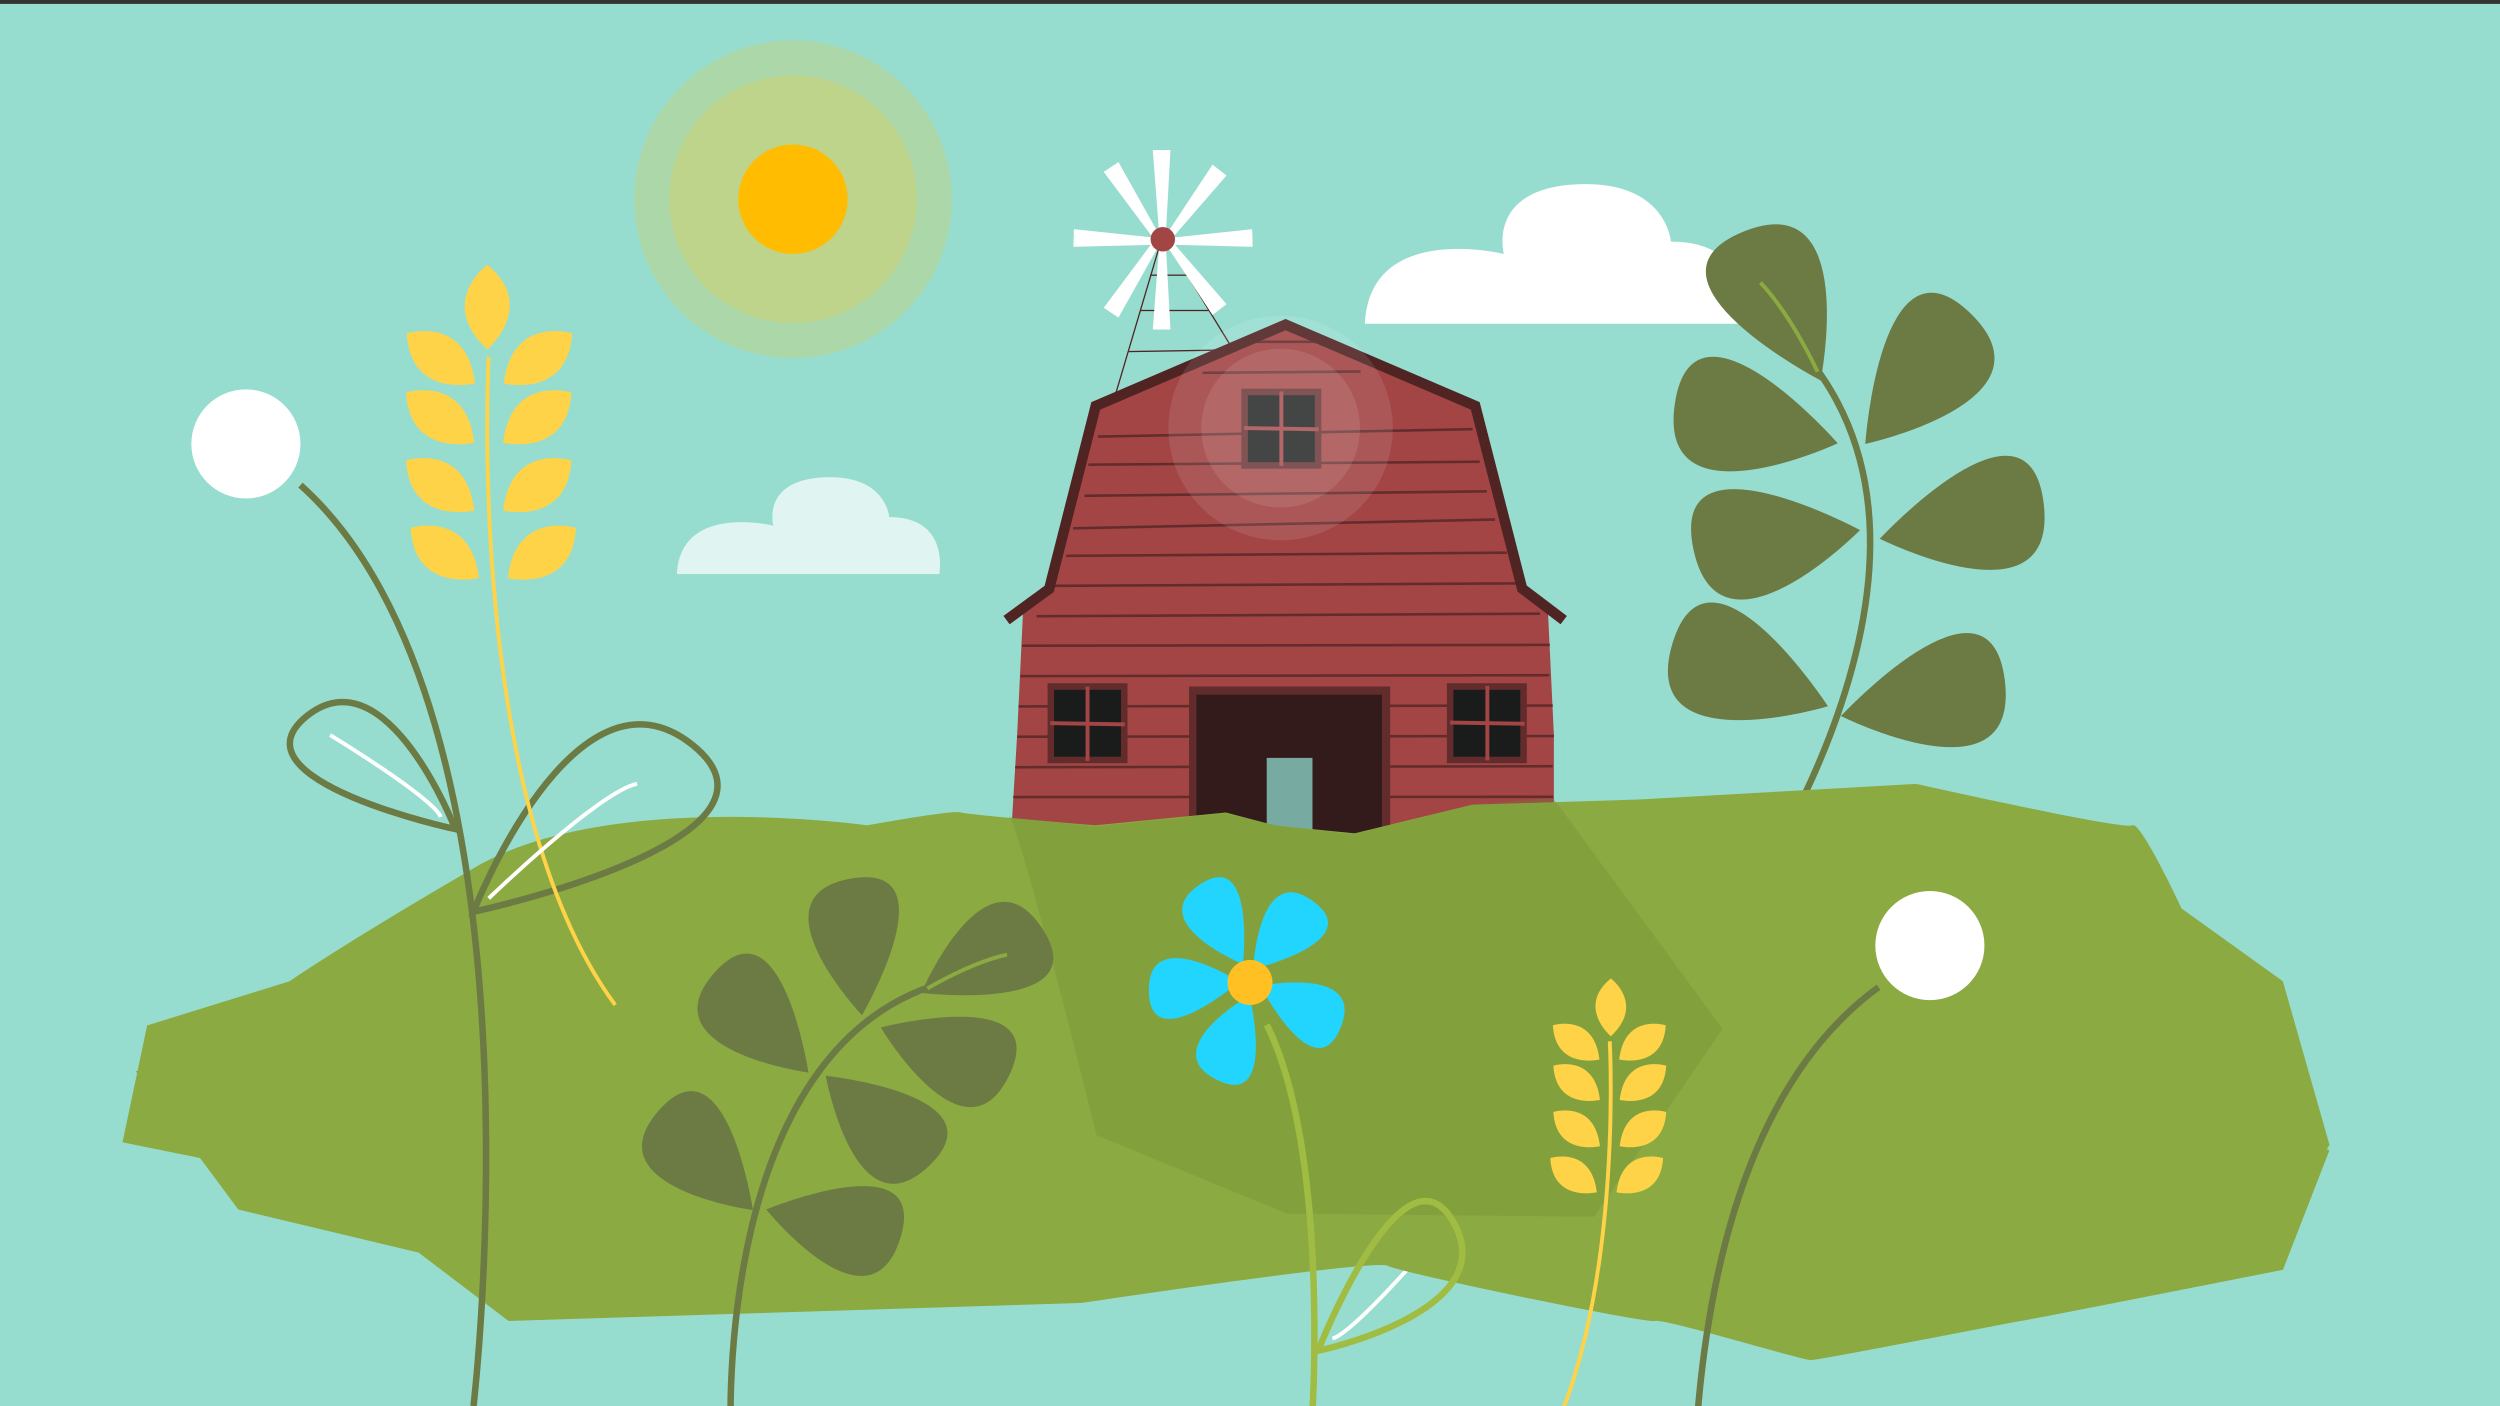 <svg xmlns="http://www.w3.org/2000/svg" viewBox="0 0 1920 1080">
  <rect x="0" y="0" width="1920" height="1080" fill="#333333" stroke="none"/>
  <title>Barn</title>
  <g id="Layer_3" data-name="Layer 3">
    <rect y="3" width="1920" height="1080" style="fill: #97ddcf"/>
    <circle cx="609" cy="153" r="122" style="fill: #ffc612;opacity: 0.2"/>
    <circle cx="609" cy="153" r="95" style="fill: #ffc612;opacity: 0.2"/>
    <circle cx="609" cy="153" r="42" style="fill: #ffbc00"/>
    <path d="M253.52,564.49s79.35,48.28,85,62.93" style="fill: none;stroke: #fff;stroke-miterlimit: 10;stroke-width: 3px"/>
    <path d="M1099.18,954.21s-60.51,70.47-75.89,73.71" style="fill: none;stroke: #fff;stroke-miterlimit: 10;stroke-width: 3px"/>
  </g>
  <g id="Layer_1" data-name="Layer 1">
    <polygon points="1188.66 466.03 1168.79 452.27 1168.79 452.25 1168.99 452.01 1133 311.73 987.27 249.3 841.54 311.73 805.55 452.01 805.76 452.25 805.76 452.27 785.88 466.03 781.16 564.36 776.55 641.03 1193.38 641.03 1193.38 564.36 1188.66 466.03" style="fill: #a34545"/>
    <line x1="818.79" y1="426.9" x2="1157.23" y2="424.45" style="fill: #1a1c1c;stroke: #632c2c;stroke-miterlimit: 10;stroke-width: 2px"/>
    <line x1="809.96" y1="449.91" x2="1164.36" y2="448.05" style="fill: #1a1c1c;stroke: #632c2c;stroke-miterlimit: 10;stroke-width: 2px"/>
    <line x1="796.17" y1="473.27" x2="1182.76" y2="471.31" style="fill: #1a1c1c;stroke: #632c2c;stroke-miterlimit: 10;stroke-width: 2px"/>
    <line x1="783.6" y1="519.26" x2="1189.86" y2="518.55" style="fill: #1a1c1c;stroke: #632c2c;stroke-miterlimit: 10;stroke-width: 2px"/>
    <line x1="782.41" y1="542.53" x2="1192.42" y2="541.86" style="fill: #1a1c1c;stroke: #632c2c;stroke-miterlimit: 10;stroke-width: 2px"/>
    <line x1="781.17" y1="565.8" x2="1193.38" y2="565.27" style="fill: #1a1c1c;stroke: #632c2c;stroke-miterlimit: 10;stroke-width: 2px"/>
    <line x1="779.73" y1="589.23" x2="1192.42" y2="588.47" style="fill: #1a1c1c;stroke: #632c2c;stroke-miterlimit: 10;stroke-width: 2px"/>
    <line x1="778.25" y1="612.15" x2="1192.83" y2="611.97" style="fill: #1a1c1c;stroke: #632c2c;stroke-miterlimit: 10;stroke-width: 2px"/>
    <line x1="784.98" y1="495.91" x2="1190.19" y2="495.28" style="fill: #1a1c1c;stroke: #632c2c;stroke-miterlimit: 10;stroke-width: 2px"/>
    <path d="M951.12,262.52h72.08" style="fill: #1a1c1c;stroke: #632c2c;stroke-miterlimit: 10;stroke-width: 2px"/>
    <line x1="923.53" y1="286.33" x2="1044.93" y2="285.32" style="fill: #1a1c1c;stroke: #632c2c;stroke-miterlimit: 10;stroke-width: 2px"/>
    <path d="M891.43,310.54c2.82-.56,184.14-2.82,184.14-2.82" style="fill: #a34545"/>
    <line x1="843.15" y1="335.31" x2="1130.95" y2="329.57" style="fill: #1a1c1c;stroke: #632c2c;stroke-miterlimit: 10;stroke-width: 2px"/>
    <line x1="835.83" y1="356.87" x2="1136.39" y2="354.62" style="fill: #1a1c1c;stroke: #632c2c;stroke-miterlimit: 10;stroke-width: 2px"/>
    <line x1="832.87" y1="380.75" x2="1141.89" y2="377.37" style="fill: #1a1c1c;stroke: #632c2c;stroke-miterlimit: 10;stroke-width: 2px"/>
    <line x1="1148.22" y1="398.99" x2="824.14" y2="405.73" style="fill: #1a1c1c;stroke: #632c2c;stroke-miterlimit: 10;stroke-width: 2px"/>
    <rect x="913.16" y="527.23" width="154.5" height="114.46" style="fill: #632c2c"/>
    <rect x="918.84" y="533.46" width="142.5" height="109.05" style="fill: #331b1b"/>
    <rect x="972.84" y="582.06" width="35.14" height="60.46" style="fill: #77aaa0"/>
    <polyline points="773 476.24 805.76 452.27 841.54 311.73 987.27 249.3 1133 311.73 1168.99 452.01 1200.93 476.24" style="fill: none;stroke: #512424;stroke-miterlimit: 10;stroke-width: 8px"/>
    <rect x="955.87" y="301.01" width="56.43" height="56.43" style="fill: #1a1c1c;stroke: #632c2c;stroke-miterlimit: 10;stroke-width: 5px"/>
    <rect x="807.02" y="527.23" width="56.43" height="56.43" style="fill: #1a1c1c;stroke: #632c2c;stroke-miterlimit: 10;stroke-width: 5px"/>
    <rect x="1113.68" y="527.23" width="56.43" height="56.43" style="fill: #1a1c1c;stroke: #632c2c;stroke-miterlimit: 10;stroke-width: 5px"/>
  </g>
  <g id="Windmill">
    <g>
      <polygon points="893.05 180.34 854.86 309.13 947.08 268.7 893.05 180.34" style="fill: none;stroke: #512424;stroke-miterlimit: 10"/>
      <line x1="866.46" y1="270.02" x2="947.08" y2="268.7" style="fill: none;stroke: #512424;stroke-miterlimit: 10"/>
      <line x1="875.81" y1="238.46" x2="928.35" y2="238.46" style="fill: none;stroke: #512424;stroke-miterlimit: 10"/>
      <line x1="883.66" y1="211.33" x2="912" y2="211.33" style="fill: none;stroke: #512424;stroke-miterlimit: 10"/>
    </g>
    <path d="M1048.19,248.62H1338.6s12.23-63.07-55.35-63.07c0,0-3.38-47.45-72.64-44S1154.94,195,1154.94,195,1051.9,169.79,1048.19,248.62Z" style="fill: #fff"/>
    <path d="M519.83,440.88H721.34s8.48-43.76-38.41-43.76c0,0-2.35-32.93-50.4-30.53s-38.63,37.08-38.63,37.08S522.4,386.18,519.83,440.88Z" style="fill: #fff;opacity: 0.7"/>
    <g>
      <g>
        <polygon points="885.35 115.27 898.9 115.27 895.6 176.01 889.98 176.01 885.35 115.27" style="fill: #fff"/>
        <polygon points="931.23 126.47 941.94 134.78 902.07 180.73 897.63 177.28 931.23 126.47" style="fill: #fff"/>
        <polygon points="858.96 124.48 847.67 131.99 884.07 180.73 888.75 177.61 858.96 124.48" style="fill: #fff"/>
        <polygon points="885.35 253.09 898.9 253.09 895.6 192.35 889.98 192.35 885.35 253.09" style="fill: #fff"/>
        <polygon points="931.23 241.89 941.94 233.58 902.07 187.63 897.63 191.08 931.23 241.89" style="fill: #fff"/>
        <polygon points="858.96 243.88 847.67 236.37 884.07 187.63 888.75 190.75 858.96 243.88" style="fill: #fff"/>
        <polygon points="961.66 176.01 962.05 189.56 901.25 188.02 901.08 182.4 961.66 176.01" style="fill: #fff"/>
        <polygon points="824.77 176.01 824.37 189.56 885.18 188.02 885.35 182.4 824.77 176.01" style="fill: #fff"/>
      </g>
      <circle cx="893.04" cy="183.77" r="9.38" style="fill: #a34545"/>
    </g>
  </g>
  <g id="Layer_9" data-name="Layer 9">
    <path d="M1311.11,737.52c7-10.22,216.6-291.23,77.73-462.39" style="fill: none;stroke: #6c7a44;stroke-miterlimit: 10;stroke-width: 5px"/>
    <path d="M1398.26,292.19S1428.2,141.36,1338.7,178,1398.26,292.19,1398.26,292.19Z" style="fill: #6c7a44"/>
    <path d="M1432.51,340.94s150.28-32.61,81-100.11S1432.51,340.94,1432.51,340.94Z" style="fill: #6c7a44"/>
    <path d="M1411.41,340.45s-139.37,65-125.09-30.66S1411.41,340.45,1411.41,340.45Z" style="fill: #6c7a44"/>
    <path d="M1443.65,413.77s137.47,68.9,125.91-27.11S1443.65,413.77,1443.65,413.77Z" style="fill: #6c7a44"/>
    <path d="M1428.51,407.12s-108,109.46-127.93,14.83S1428.51,407.12,1428.51,407.12Z" style="fill: #6c7a44"/>
    <path d="M1413.83,549.92s137.48,68.9,125.91-27.11S1413.83,549.92,1413.83,549.92Z" style="fill: #6c7a44"/>
    <path d="M1403.87,542.4s-147.19,44.53-119.46-48.12S1403.87,542.4,1403.87,542.4Z" style="fill: #6c7a44"/>
    <path d="M1395.9,285.57S1376.57,243,1352,217" style="fill: none;stroke: #8baa41;stroke-miterlimit: 10;stroke-width: 3px"/>
  </g>
  <g id="Layer_4" data-name="Layer 4">
    <g>
      <path d="M104,822.45l79,106.49L321.47,962l69.07,52.51,440.29-13.88s225.39-33.92,234.82-28.53,199.18,44.72,205.47,42.41,112.17,30.06,119.51,30.06,155.15-29.29,161.44-30.06,201.27-39.32,201.27-39.32L1789,883.46s-71.29-27.76-86-28.53" style="fill: #8baa41"/>
      <path d="M666,633.84s-197.67-27.89-300.71,32-143,87.79-143,87.79L113,787.52l-18.92,89.8s374.31,75.82,380.62,75.82,230.37-23.94,239.25-21.95,241.66,33.92,241.66,33.92l324.5-14,143,27.94s153.51-47.89,159.82-47.89,166.13,12,166.13,12l40-63.85L1753.24,753.6l-77.81-55.87s-31.54-67.92-37.85-63.89S1471.45,602,1471.45,602l-212.39,12-128.28,4-90.42,22-61-6-37.85-10L841,633.84s-97.13-7.94-103.44-9.94S666,633.84,666,633.84Z" style="fill: #8baa41"/>
    </g>
    <line x1="835.23" y1="527.23" x2="835.23" y2="584.45" style="fill: none;stroke: #a34545;stroke-miterlimit: 10;stroke-width: 3px"/>
    <line x1="863.84" y1="556.3" x2="806.62" y2="555.38" style="fill: none;stroke: #a34545;stroke-miterlimit: 10;stroke-width: 3px"/>
    <line x1="984.09" y1="300.61" x2="984.09" y2="357.84" style="fill: none;stroke: #a34545;stroke-miterlimit: 10;stroke-width: 3px"/>
    <line x1="1012.7" y1="329.69" x2="955.48" y2="328.76" style="fill: none;stroke: #a34545;stroke-miterlimit: 10;stroke-width: 3px"/>
    <line x1="1142.29" y1="526.76" x2="1142.29" y2="583.99" style="fill: none;stroke: #a34545;stroke-miterlimit: 10;stroke-width: 3px"/>
    <line x1="1170.9" y1="555.84" x2="1113.68" y2="554.92" style="fill: none;stroke: #a34545;stroke-miterlimit: 10;stroke-width: 3px"/>
  </g>
  <g id="Layer_12" data-name="Layer 12">
    <path d="M775.55,628.18c10.14,14.85,66.6,243.72,66.6,243.72l146.31,60.19,235.86,2.4,98.59-144.39L1192.83,612.83l-62,5.09-91.42,22.88-60-6.92-38.85-9.27L840,634.69l-65.43-7.53" style="fill: #6a8933;opacity: 0.25"/>
  </g>
  <g id="Layer_7" data-name="Layer 7">
    <path d="M363.6,700.27s77.85-200.75,168.28-128.14S363.6,700.27,363.6,700.27Z" style="fill: none;stroke: #6c7a44;stroke-miterlimit: 10;stroke-width: 5px"/>
    <path d="M349.73,636.79S297,500.7,235.64,549.92,349.73,636.79,349.73,636.79Z" style="fill: none;stroke: #6c7a44;stroke-miterlimit: 10;stroke-width: 5px"/>
    <path d="M1012.24,1037.42s142.85-30,104.2-98.49S1012.24,1037.42,1012.24,1037.42Z" style="fill: none;stroke: #a1bc42;stroke-miterlimit: 10;stroke-width: 5px"/>
    <g>
      <path d="M472.47,771.82C356.49,614.75,375.33,274,375.33,274" style="fill: none;stroke: #ffd348;stroke-miterlimit: 10;stroke-width: 3px"/>
      <path d="M374.19,203.32s-38.85,28.74,0,65.05C374.19,268.37,413.05,235.41,374.19,203.32Z" style="fill: #ffd348"/>
      <path d="M439.36,256s-46.17-14.28-52.4,38.54C387,294.55,436.52,306.33,439.36,256Z" style="fill: #ffd348"/>
      <path d="M312.36,256s46.17-14.28,52.41,38.54C364.77,294.55,315.2,306.33,312.36,256Z" style="fill: #ffd348"/>
      <path d="M438.83,301.47S392.65,287.2,386.42,340C386.42,340,436,351.79,438.83,301.47Z" style="fill: #ffd348"/>
      <path d="M311.82,301.47S358,287.2,364.23,340C364.23,340,314.66,351.79,311.82,301.47Z" style="fill: #ffd348"/>
      <path d="M438.83,353.57s-46.18-14.28-52.41,38.54C386.42,392.11,436,403.89,438.83,353.57Z" style="fill: #ffd348"/>
      <path d="M311.82,353.57s46.18-14.28,52.41,38.54C364.23,392.11,314.66,403.89,311.82,353.57Z" style="fill: #ffd348"/>
      <path d="M442.36,405.43S396.19,391.15,390,444C390,444,439.52,455.75,442.36,405.43Z" style="fill: #ffd348"/>
      <path d="M315.36,405.43s46.17-14.28,52.41,38.54C367.77,444,318.2,455.75,315.36,405.43Z" style="fill: #ffd348"/>
    </g>
    <g>
      <path d="M1170,1139.39c79.14-107.17,66.29-339.69,66.29-339.69" style="fill: none;stroke: #ffd348;stroke-miterlimit: 10;stroke-width: 3px"/>
      <path d="M1237.1,751.46s26.51,19.62,0,44.39C1237.1,795.85,1210.59,773.37,1237.1,751.46Z" style="fill: #ffd348"/>
      <path d="M1192.63,787.42s31.51-9.74,35.76,26.3C1228.39,813.72,1194.57,821.76,1192.63,787.42Z" style="fill: #ffd348"/>
      <path d="M1279.29,787.42s-31.5-9.74-35.76,26.3C1243.53,813.72,1277.35,821.76,1279.29,787.42Z" style="fill: #ffd348"/>
      <path d="M1193,818.44s31.51-9.74,35.77,26.3C1228.76,844.74,1194.93,852.78,1193,818.44Z" style="fill: #ffd348"/>
      <path d="M1279.66,818.44s-31.51-9.74-35.76,26.3C1243.9,844.74,1277.72,852.78,1279.66,818.44Z" style="fill: #ffd348"/>
      <path d="M1193,854s31.51-9.74,35.77,26.3C1228.76,880.29,1194.93,888.33,1193,854Z" style="fill: #ffd348"/>
      <path d="M1279.66,854s-31.51-9.74-35.76,26.3C1243.9,880.29,1277.72,888.33,1279.66,854Z" style="fill: #ffd348"/>
      <path d="M1190.58,889.38s31.51-9.74,35.76,26.3C1226.34,915.68,1192.52,923.72,1190.58,889.38Z" style="fill: #ffd348"/>
      <path d="M1277.25,889.38s-31.51-9.74-35.77,26.3C1241.48,915.68,1275.31,923.72,1277.25,889.38Z" style="fill: #ffd348"/>
    </g>
  </g>
  <g id="Layer_6" data-name="Layer 6">
    <path d="M363.65,1079.84s63.07-531.59-132.89-707.28" style="fill: none;stroke: #6c7a44;stroke-miterlimit: 10;stroke-width: 5px"/>
    <circle cx="188.85" cy="340.94" r="41.9" style="fill: #fff"/>
    <path d="M1309.82,1331.88s-63.07-431.19,132.9-573.71" style="fill: none;stroke: #6c7a44;stroke-miterlimit: 10;stroke-width: 5px"/>
    <circle cx="1482.15" cy="726.2" r="41.9" style="fill: #fff"/>
    <g>
      <path d="M561.17,1103.34c0-10.11-12-296.4,160.6-347.95" style="fill: none;stroke: #6c7a44;stroke-miterlimit: 10;stroke-width: 5px"/>
      <path d="M707.55,762.57S756.84,647,800.37,712.92,707.55,762.57,707.55,762.57Z" style="fill: #6c7a44"/>
      <path d="M662,779.69s-86.42-91.26-8.57-104.92S662,779.69,662,779.69Z" style="fill: #6c7a44"/>
      <path d="M676.43,789.09S740.56,897.18,775,826,676.43,789.09,676.43,789.09Z" style="fill: #6c7a44"/>
      <path d="M620.88,823.72s-124.55-16.84-72.5-76.32S620.88,823.72,620.88,823.72Z" style="fill: #6c7a44"/>
      <path d="M634.16,826.21s22.48,123.66,79.54,69S634.16,826.21,634.16,826.21Z" style="fill: #6c7a44"/>
      <path d="M578.27,929.36s-124.55-16.83-72.5-76.31S578.27,929.36,578.27,929.36Z" style="fill: #6c7a44"/>
      <path d="M588.46,928.88s78.84,97.89,102.82,22.57S588.46,928.88,588.46,928.88Z" style="fill: #6c7a44"/>
      <path d="M712.2,759.18s32.67-19.85,61.21-26" style="fill: none;stroke: #8baa41;stroke-miterlimit: 10;stroke-width: 3px"/>
    </g>
    <path d="M1008,1083s12.48-201.11-35.14-296" style="fill: none;stroke: #a1bc42;stroke-miterlimit: 10;stroke-width: 5px"/>
  </g>
  <g id="Layer_8" data-name="Layer 8">
    <path d="M954.57,740.56s-76.73-31.91-33.36-61.08S954.57,740.56,954.57,740.56Z" style="fill: #22d5ff"/>
    <path d="M962.38,744.28s4-83,46.12-52.12S962.38,744.28,962.38,744.28Z" style="fill: #22d5ff"/>
    <path d="M951.54,754S881.79,708.77,882.3,761,951.54,754,951.54,754Z" style="fill: #22d5ff"/>
    <path d="M967.92,757s81.57-15.85,61.58,32.43S967.92,757,967.92,757Z" style="fill: #22d5ff"/>
    <path d="M959.62,764.36s-72,41.41-25.33,64.82S959.62,764.36,959.62,764.36Z" style="fill: #22d5ff"/>
    <circle cx="960" cy="754.53" r="17.29" style="fill: #ffc024"/>
    <path d="M375.33,689.94s85.22-82.28,113.94-88" style="fill: none;stroke: #fff;stroke-miterlimit: 10;stroke-width: 3px"/>
  </g>
  <g id="Highlight">
    <circle cx="983.5" cy="328.76" r="86.16" style="fill: #fff;opacity: 0.1"/>
    <circle cx="983.5" cy="328.76" r="60.92" style="fill: #fff;opacity: 0.1"/>
  </g>
</svg>
